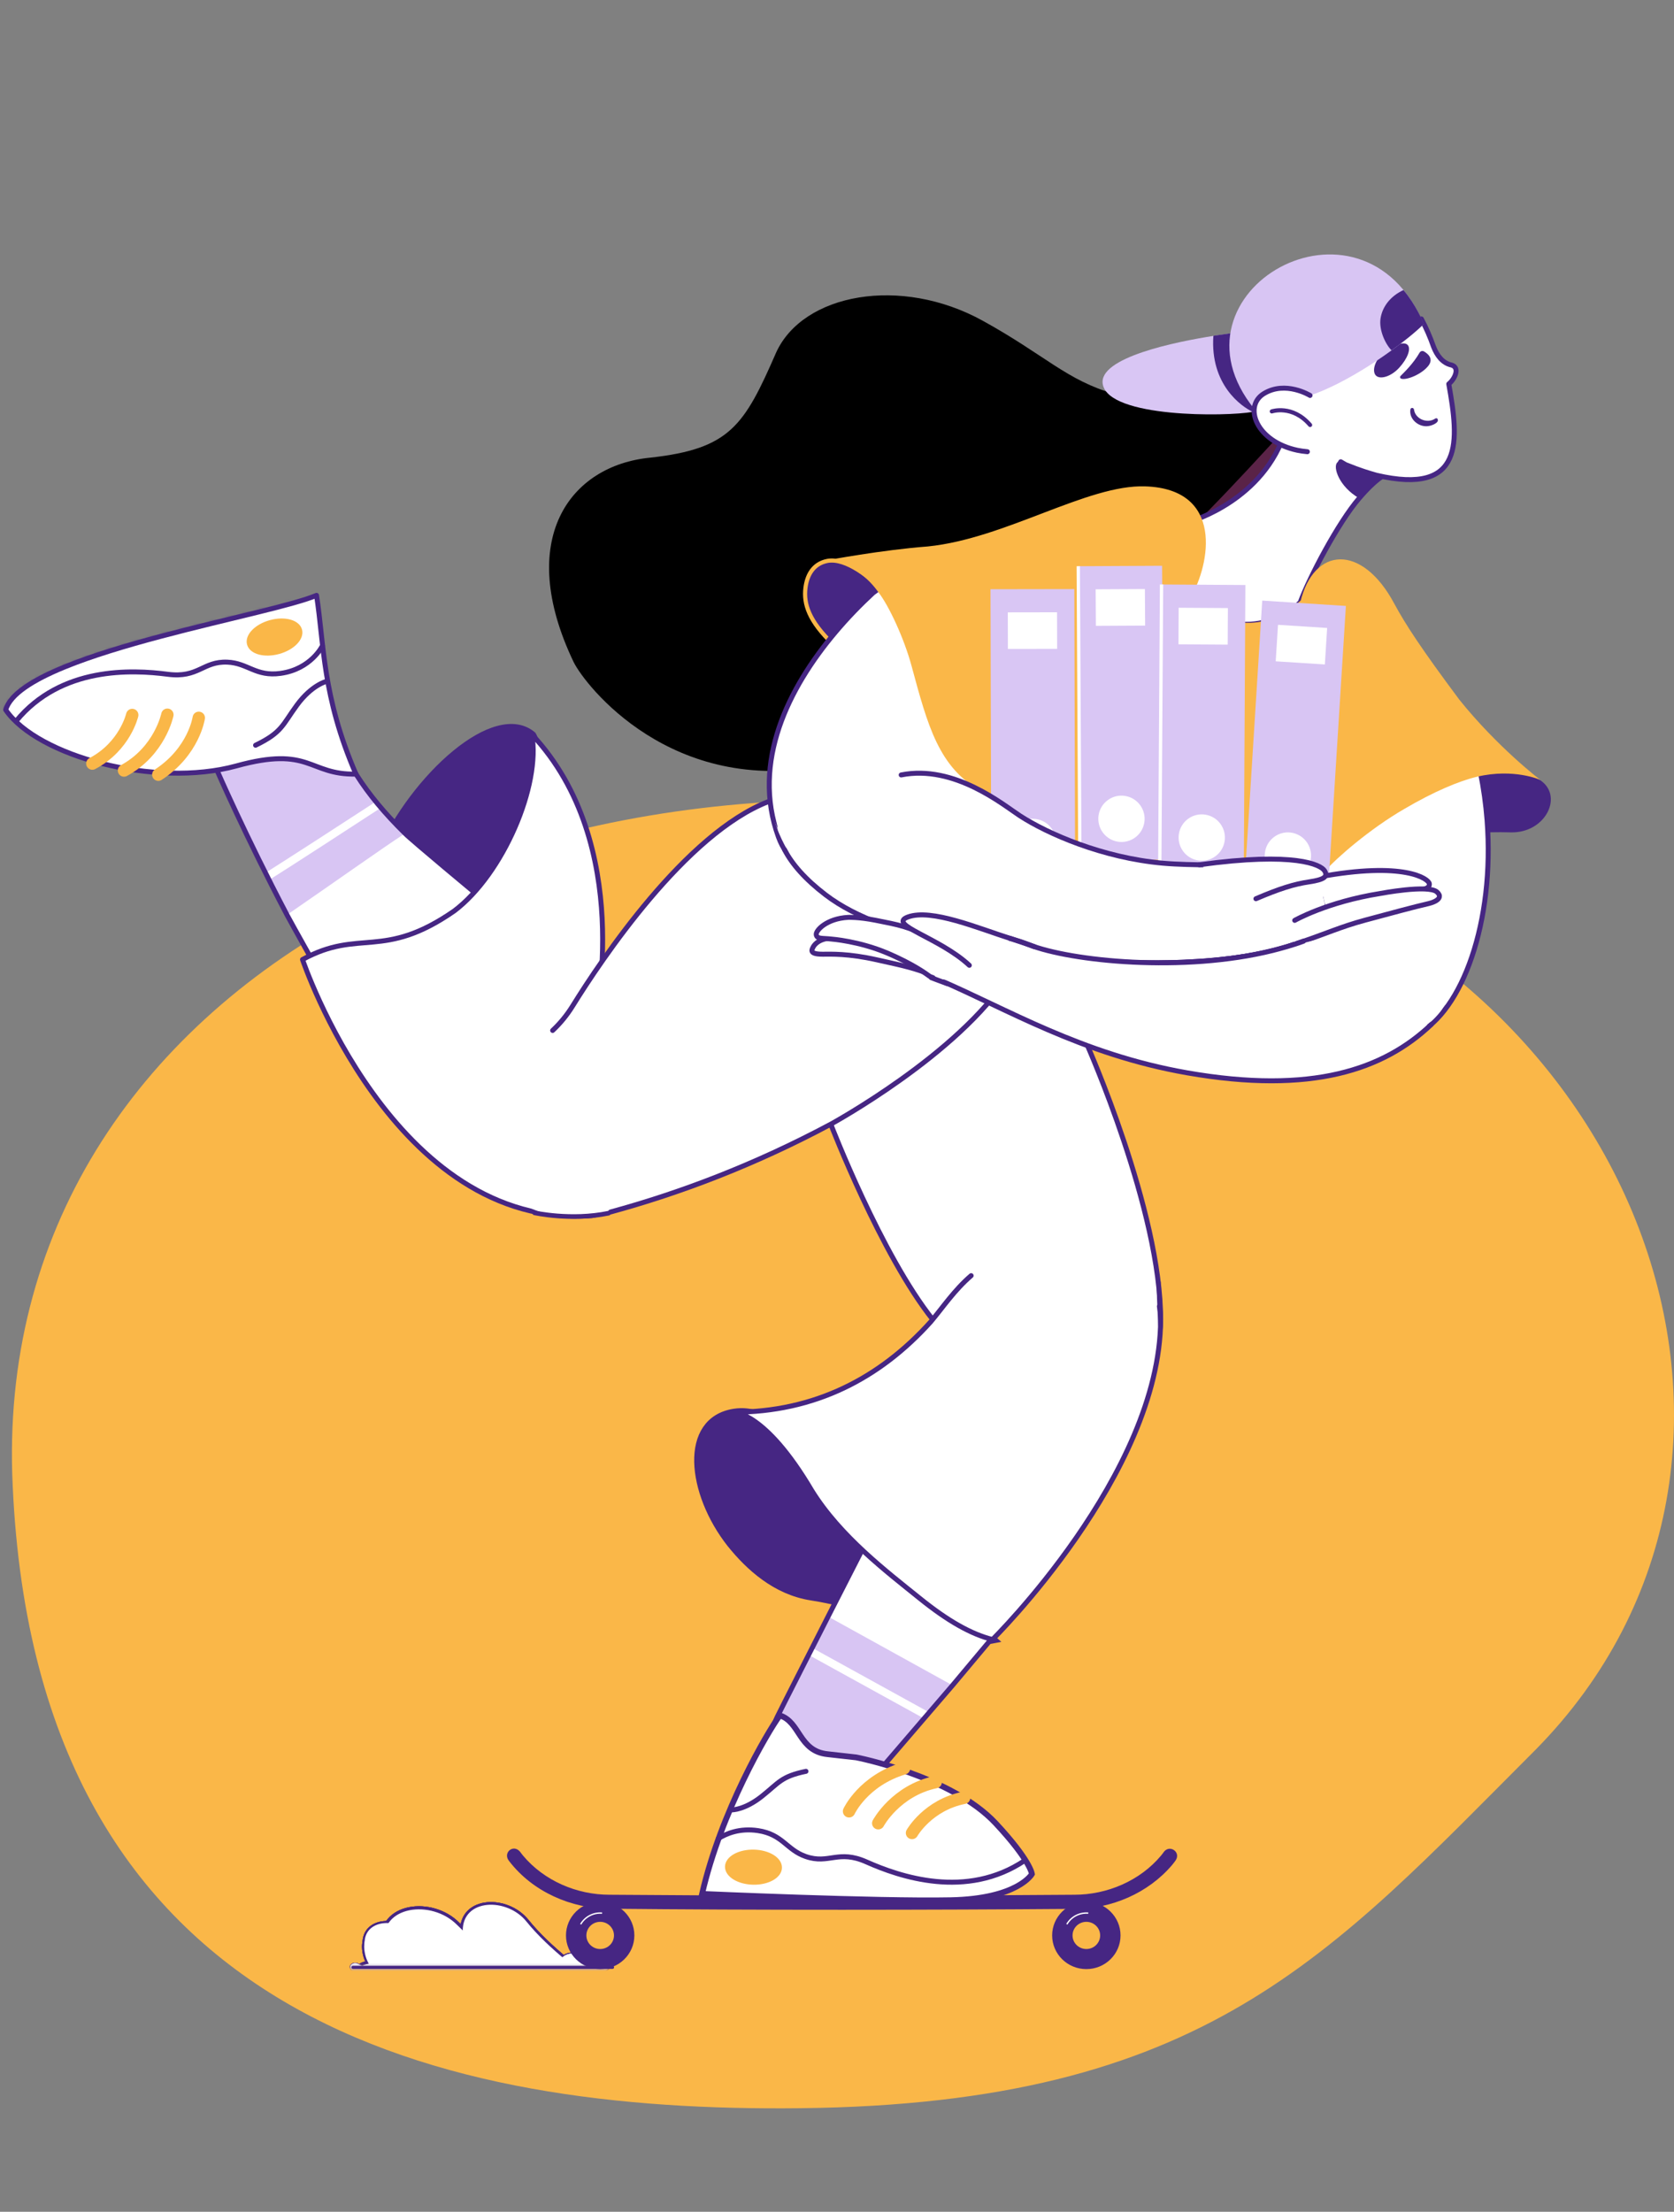 <svg width="421" height="556" viewBox="0 0 421 556" fill="none" xmlns="http://www.w3.org/2000/svg">
<rect x="0" y="0" width="421" height="556" fill="#808080" stroke="none"/>
<path d="M295.907 211.342C413.339 239.868 458.403 366.597 386.253 439.783C334.278 491.788 303.083 528.855 201.224 529.968C112.325 530.969 9.311 509.172 3.195 373.5C-2.977 246.6 138.226 172.515 295.907 211.342Z" fill="#FAB748"/>
<g clip-path="url(#clip0_114_1433)">
<mask id="mask0_114_1433" style="mask-type:alpha" maskUnits="userSpaceOnUse" x="74" y="457" width="89" height="38">
<path d="M74.182 457.775V494.671H162.219V457.775H74.182Z" fill="white"/>
</mask>
<g mask="url(#mask0_114_1433)">
<path d="M104.035 486.668C100.185 482.05 91.611 482.437 91.823 488.666C92.034 494.894 97.983 497.762 106.452 498.53C113.381 499.159 115.9 497.059 115.9 497.059C115.9 497.059 108.585 492.126 104.035 486.668Z" fill="#462683"/>
<path d="M104.035 486.668C100.185 482.05 91.611 482.437 91.823 488.666C92.034 494.894 97.983 497.762 106.452 498.53C113.381 499.159 115.9 497.059 115.9 497.059C115.9 497.059 108.585 492.126 104.035 486.668Z" stroke="#462683" stroke-width="1.299" stroke-linecap="round"/>
<path d="M104.035 486.668C100.185 482.05 91.611 482.437 91.823 488.666C92.034 494.894 97.983 497.762 106.452 498.53C113.381 499.159 115.9 497.059 115.9 497.059C115.9 497.059 108.585 492.126 104.035 486.668Z" stroke="#462683" stroke-width="1.299"/>
<path d="M104.035 486.668C100.185 482.05 91.611 482.437 91.823 488.666C92.034 494.894 97.983 497.762 106.452 498.53C113.381 499.159 115.9 497.059 115.9 497.059C115.9 497.059 108.585 492.126 104.035 486.668Z" stroke="#462683" stroke-width="1.299"/>
<path d="M114.831 484.041C108.486 477.604 95.692 479.254 96.787 488.558C97.883 497.862 107.154 501.416 119.936 501.509C130.393 501.585 133.904 498.125 133.904 498.125C133.904 498.125 122.33 491.649 114.831 484.041Z" fill="#462683"/>
<path d="M114.831 484.041C108.486 477.604 95.692 479.254 96.787 488.558C97.883 497.862 107.154 501.416 119.936 501.509C130.393 501.585 133.904 498.125 133.904 498.125C133.904 498.125 122.33 491.649 114.831 484.041Z" stroke="#462683" stroke-width="1.953" stroke-linecap="round"/>
<path d="M114.831 484.041C108.486 477.604 95.692 479.254 96.787 488.558C97.883 497.862 107.154 501.416 119.936 501.509C130.393 501.585 133.904 498.125 133.904 498.125C133.904 498.125 122.33 491.649 114.831 484.041Z" stroke="#462683" stroke-width="1.953"/>
<path d="M114.831 484.041C108.486 477.604 95.692 479.254 96.787 488.558C97.883 497.862 107.154 501.416 119.936 501.509C130.393 501.585 133.904 498.125 133.904 498.125C133.904 498.125 122.33 491.649 114.831 484.041Z" stroke="#462683" stroke-width="1.953"/>
<path d="M132.271 483.15C127.44 477.128 116.425 477.417 116.545 485.418C116.666 493.419 124.234 497.245 135.087 498.436C143.966 499.41 147.251 496.775 147.251 496.775C147.251 496.775 137.98 490.266 132.271 483.15Z" fill="#462683"/>
<path d="M132.271 483.15C127.44 477.128 116.425 477.417 116.545 485.418C116.666 493.419 124.234 497.245 135.087 498.436C143.966 499.41 147.251 496.775 147.251 496.775C147.251 496.775 137.98 490.266 132.271 483.15Z" stroke="#462683" stroke-width="1.668" stroke-linecap="round"/>
<path d="M132.271 483.15C127.44 477.128 116.425 477.417 116.545 485.418C116.666 493.419 124.234 497.245 135.087 498.436C143.966 499.41 147.251 496.775 147.251 496.775C147.251 496.775 137.98 490.266 132.271 483.15Z" stroke="#462683" stroke-width="1.668"/>
<path d="M132.271 483.15C127.44 477.128 116.425 477.417 116.545 485.418C116.666 493.419 124.234 497.245 135.087 498.436C143.966 499.41 147.251 496.775 147.251 496.775C147.251 496.775 137.98 490.266 132.271 483.15Z" stroke="#462683" stroke-width="1.668"/>
<path d="M146.23 491.71C143.809 490.218 140.024 491.681 141.055 494.442C142.087 497.203 145.185 497.594 149.097 496.664C152.298 495.904 153.111 494.583 153.111 494.583C153.111 494.583 149.09 493.472 146.23 491.71Z" fill="#462683"/>
<path d="M146.23 491.71C143.809 490.218 140.024 491.681 141.055 494.442C142.087 497.203 145.185 497.594 149.097 496.664C152.298 495.904 153.111 494.583 153.111 494.583C153.111 494.583 149.09 493.472 146.23 491.71Z" stroke="#462683" stroke-width="0.614" stroke-linecap="round"/>
<path d="M146.23 491.71C143.809 490.218 140.024 491.681 141.055 494.442C142.087 497.203 145.185 497.594 149.097 496.664C152.298 495.904 153.111 494.583 153.111 494.583C153.111 494.583 149.09 493.472 146.23 491.71Z" stroke="#462683" stroke-width="0.614"/>
<path d="M146.23 491.71C143.809 490.218 140.024 491.681 141.055 494.442C142.087 497.203 145.185 497.594 149.097 496.664C152.298 495.904 153.111 494.583 153.111 494.583C153.111 494.583 149.09 493.472 146.23 491.71Z" stroke="#462683" stroke-width="0.614"/>
<path d="M153.677 493.503C153.676 493.503 153.676 493.504 153.676 493.504C153.676 493.505 153.677 493.505 153.678 493.504C153.678 493.504 153.678 493.503 153.678 493.503C153.678 493.503 153.677 493.504 153.677 493.503Z" fill="#462683"/>
<path d="M153.677 493.503C153.676 493.503 153.676 493.504 153.676 493.504C153.676 493.505 153.677 493.505 153.678 493.504C153.678 493.504 153.678 493.503 153.678 493.503C153.678 493.503 153.677 493.504 153.677 493.503Z" stroke="#462683" stroke-width="0" stroke-linecap="round"/>
<path d="M153.677 493.503C153.676 493.503 153.676 493.504 153.676 493.504C153.676 493.505 153.677 493.505 153.678 493.504C153.678 493.504 153.678 493.503 153.678 493.503C153.678 493.503 153.677 493.504 153.677 493.503Z" stroke="#462683" stroke-width="0"/>
<path d="M153.677 493.503C153.676 493.503 153.676 493.504 153.676 493.504C153.676 493.505 153.677 493.505 153.678 493.504C153.678 493.504 153.678 493.503 153.678 493.503C153.678 493.503 153.677 493.504 153.677 493.503Z" stroke="#462683" stroke-width="0"/>
<path d="M90.075 493.708C89.139 493.188 87.739 493.802 88.174 494.823C88.608 495.844 89.78 495.939 91.236 495.524C92.428 495.184 92.712 494.674 92.712 494.674C92.712 494.674 91.18 494.323 90.075 493.708Z" fill="#462683"/>
<path d="M90.075 493.708C89.139 493.188 87.739 493.802 88.174 494.823C88.608 495.844 89.78 495.939 91.236 495.524C92.428 495.184 92.712 494.674 92.712 494.674C92.712 494.674 91.18 494.323 90.075 493.708Z" stroke="#462683" stroke-width="0.231" stroke-linecap="round"/>
<path d="M90.075 493.708C89.139 493.188 87.739 493.802 88.174 494.823C88.608 495.844 89.78 495.939 91.236 495.524C92.428 495.184 92.712 494.674 92.712 494.674C92.712 494.674 91.18 494.323 90.075 493.708Z" stroke="#462683" stroke-width="0.231"/>
<path d="M90.075 493.708C89.139 493.188 87.739 493.802 88.174 494.823C88.608 495.844 89.78 495.939 91.236 495.524C92.428 495.184 92.712 494.674 92.712 494.674C92.712 494.674 91.18 494.323 90.075 493.708Z" stroke="#462683" stroke-width="0.231"/>
<path d="M104.468 487.087C100.102 482.494 91.112 483.488 91.761 490.025C92.411 496.561 98.865 499.17 107.824 499.397C115.154 499.582 117.659 497.201 117.659 497.201C117.659 497.201 109.628 492.515 104.468 487.087Z" fill="#462683"/>
<path d="M104.468 487.087C100.102 482.494 91.112 483.488 91.761 490.025C92.411 496.561 98.865 499.17 107.824 499.397C115.154 499.582 117.659 497.201 117.659 497.201C117.659 497.201 109.628 492.515 104.468 487.087Z" stroke="#462683" stroke-width="1.369" stroke-linecap="round"/>
<path d="M104.468 487.087C100.102 482.494 91.112 483.488 91.761 490.025C92.411 496.561 98.865 499.17 107.824 499.397C115.154 499.582 117.659 497.201 117.659 497.201C117.659 497.201 109.628 492.515 104.468 487.087Z" stroke="#462683" stroke-width="1.369"/>
<path d="M104.468 487.087C100.102 482.494 91.112 483.488 91.761 490.025C92.411 496.561 98.865 499.17 107.824 499.397C115.154 499.582 117.659 497.201 117.659 497.201C117.659 497.201 109.628 492.515 104.468 487.087Z" stroke="#462683" stroke-width="1.369"/>
<path d="M118.199 492.336C133.269 492.336 145.504 493.382 145.504 494.671C145.504 495.96 133.269 497.006 118.199 497.006C103.13 497.006 90.894 495.96 90.894 494.671C90.894 493.382 103.13 492.336 118.199 492.336Z" fill="#462683"/>
<path d="M118.199 492.336C133.269 492.336 145.504 493.382 145.504 494.671C145.504 495.96 133.269 497.006 118.199 497.006C103.13 497.006 90.894 495.96 90.894 494.671C90.894 493.382 103.13 492.336 118.199 492.336Z" stroke="#462683" stroke-width="1.962"/>
<path d="M118.199 492.336C133.269 492.336 145.504 493.382 145.504 494.671C145.504 495.96 133.269 497.006 118.199 497.006C103.13 497.006 90.894 495.96 90.894 494.671C90.894 493.382 103.13 492.336 118.199 492.336Z" stroke="#462683" stroke-width="1.962"/>
</g>
<mask id="mask1_114_1433" style="mask-type:alpha" maskUnits="userSpaceOnUse" x="74" y="457" width="89" height="38">
<path d="M74.182 457.775V494.671H162.219V457.775H74.182Z" fill="white"/>
</mask>
<g mask="url(#mask1_114_1433)">
<path d="M104.035 486.668C100.185 482.05 91.611 482.437 91.823 488.666C92.034 494.894 97.983 497.762 106.452 498.53C113.381 499.159 115.9 497.059 115.9 497.059C115.9 497.059 108.585 492.126 104.035 486.668Z" fill="white"/>
<path d="M104.035 486.668C100.185 482.05 91.611 482.437 91.823 488.666C92.034 494.894 97.983 497.762 106.452 498.53C113.381 499.159 115.9 497.059 115.9 497.059C115.9 497.059 108.585 492.126 104.035 486.668Z" stroke="white" stroke-width="0.26"/>
<path d="M114.831 484.041C108.486 477.604 95.692 479.254 96.787 488.558C97.883 497.862 107.154 501.416 119.936 501.509C130.393 501.585 133.904 498.125 133.904 498.125C133.904 498.125 122.33 491.649 114.831 484.041Z" fill="white"/>
<path d="M114.831 484.041C108.486 477.604 95.692 479.254 96.787 488.558C97.883 497.862 107.154 501.416 119.936 501.509C130.393 501.585 133.904 498.125 133.904 498.125C133.904 498.125 122.33 491.649 114.831 484.041Z" stroke="white" stroke-width="0.391"/>
<path d="M132.271 483.15C127.44 477.128 116.425 477.417 116.545 485.418C116.666 493.419 124.234 497.245 135.087 498.436C143.966 499.41 147.251 496.775 147.251 496.775C147.251 496.775 137.98 490.266 132.271 483.15Z" fill="white"/>
<path d="M132.271 483.15C127.44 477.128 116.425 477.417 116.545 485.418C116.666 493.419 124.234 497.245 135.087 498.436C143.966 499.41 147.251 496.775 147.251 496.775C147.251 496.775 137.98 490.266 132.271 483.15Z" stroke="white" stroke-width="0.334"/>
<path d="M146.23 491.71C143.809 490.218 140.024 491.681 141.055 494.442C142.087 497.203 145.185 497.594 149.097 496.664C152.298 495.904 153.111 494.583 153.111 494.583C153.111 494.583 149.09 493.472 146.23 491.71Z" fill="white"/>
<path d="M146.23 491.71C143.809 490.218 140.024 491.681 141.055 494.442C142.087 497.203 145.185 497.594 149.097 496.664C152.298 495.904 153.111 494.583 153.111 494.583C153.111 494.583 149.09 493.472 146.23 491.71Z" stroke="white" stroke-width="0.123"/>
<path d="M153.677 493.503C153.676 493.503 153.676 493.504 153.676 493.504C153.676 493.505 153.677 493.505 153.678 493.504C153.678 493.504 153.678 493.503 153.678 493.503C153.678 493.503 153.677 493.504 153.677 493.503Z" fill="white"/>
<path d="M153.677 493.503C153.676 493.503 153.676 493.504 153.676 493.504C153.676 493.505 153.677 493.505 153.678 493.504C153.678 493.504 153.678 493.503 153.678 493.503C153.678 493.503 153.677 493.504 153.677 493.503Z" stroke="white" stroke-width="2.35493e-05"/>
<path d="M90.075 493.708C89.139 493.188 87.739 493.802 88.174 494.823C88.608 495.844 89.78 495.939 91.236 495.524C92.428 495.184 92.712 494.674 92.712 494.674C92.712 494.674 91.18 494.323 90.075 493.708Z" fill="white"/>
<path d="M90.075 493.708C89.139 493.188 87.739 493.802 88.174 494.823C88.608 495.844 89.78 495.939 91.236 495.524C92.428 495.184 92.712 494.674 92.712 494.674C92.712 494.674 91.18 494.323 90.075 493.708Z" stroke="white" stroke-width="0.046"/>
<path d="M104.468 487.087C100.102 482.494 91.112 483.488 91.761 490.025C92.411 496.561 98.865 499.17 107.824 499.397C115.154 499.582 117.659 497.201 117.659 497.201C117.659 497.201 109.628 492.515 104.468 487.087Z" fill="white"/>
<path d="M104.468 487.087C100.102 482.494 91.112 483.488 91.761 490.025C92.411 496.561 98.865 499.17 107.824 499.397C115.154 499.582 117.659 497.201 117.659 497.201C117.659 497.201 109.628 492.515 104.468 487.087Z" stroke="white" stroke-width="0.274"/>
<path d="M118.199 492.336C133.269 492.336 145.504 493.382 145.504 494.671C145.504 495.96 133.269 497.006 118.199 497.006C103.13 497.006 90.894 495.96 90.894 494.671C90.894 493.382 103.13 492.336 118.199 492.336Z" fill="white"/>
<path d="M118.199 492.336C133.269 492.336 145.504 493.382 145.504 494.671C145.504 495.96 133.269 497.006 118.199 497.006C103.13 497.006 90.894 495.96 90.894 494.671C90.894 493.382 103.13 492.336 118.199 492.336Z" stroke="white" stroke-width="0.392"/>
</g>
<path d="M88.777 494.554H154.046" stroke="#462683" stroke-width="0.785" stroke-linecap="round"/>
<path d="M130.833 465.544C131.042 465.854 131.301 466.165 131.532 466.457C136.838 472.792 145.057 476.308 153.279 476.304C163.709 476.352 200.702 476.621 211.758 476.681C222.992 476.62 259.557 476.354 270.236 476.304C278.435 476.301 286.684 472.804 291.984 466.477C292.214 466.185 292.473 465.873 292.682 465.564L292.722 465.504C294.208 463.635 296.983 465.556 295.715 467.589C295.615 467.728 295.555 467.827 295.475 467.926L295.256 468.224C295.096 468.423 294.956 468.601 294.797 468.8C288.766 475.911 279.536 479.856 270.256 479.858C235.25 480.136 188.305 480.19 153.299 479.818C143.701 479.823 133.98 475.565 128.08 467.887C126.295 465.818 129.1 463.384 130.833 465.544Z" fill="#462683"/>
<path d="M268.102 479.838H268.301H269.638H270.316H270.396C271.274 479.54 272.231 479.362 273.209 479.362C273.768 479.362 274.326 479.421 274.865 479.521C275.464 479.441 276.062 479.342 276.661 479.243C276.78 479.223 276.92 479.203 277.04 479.163C275.863 478.647 274.586 478.369 273.209 478.369C271.333 478.349 269.578 478.885 268.102 479.838Z" fill="#462683"/>
<path d="M146.934 479.203C146.934 479.223 146.934 479.223 146.934 479.203C147.652 479.342 148.35 479.441 149.048 479.54C149.647 479.401 150.265 479.342 150.904 479.342C151.902 479.342 152.859 479.521 153.737 479.818H153.957H155.293H156.012C154.535 478.885 152.779 478.329 150.884 478.329C149.487 478.349 148.151 478.667 146.934 479.203Z" fill="#462683"/>
<path d="M273.209 478.063C277.958 478.063 281.807 481.855 281.807 486.531C281.807 491.208 277.958 494.999 273.209 494.999C268.459 494.999 264.609 491.208 264.609 486.531C264.609 481.855 268.459 478.063 273.209 478.063Z" fill="#462683"/>
<path d="M273.21 483.113C275.127 483.113 276.682 484.643 276.682 486.531C276.682 488.419 275.127 489.95 273.21 489.95C271.293 489.95 269.738 488.419 269.738 486.531C269.738 484.643 271.293 483.113 273.21 483.113Z" fill="#FAB748"/>
<path d="M268.301 483.728C269.438 481.778 271.57 480.752 273.689 480.921" stroke="white" stroke-width="0.339"/>
<path d="M150.939 478.063C155.688 478.063 159.538 481.855 159.538 486.531C159.538 491.208 155.688 494.999 150.939 494.999C146.19 494.999 142.34 491.208 142.34 486.531C142.34 481.855 146.19 478.063 150.939 478.063Z" fill="#462683"/>
<path d="M150.941 483.113C152.858 483.113 154.412 484.643 154.412 486.531C154.412 488.419 152.858 489.95 150.941 489.95C149.023 489.95 147.469 488.419 147.469 486.531C147.469 484.643 149.023 483.113 150.941 483.113Z" fill="#FAB748"/>
<path d="M146.035 483.728C147.173 481.778 149.305 480.752 151.423 480.921" stroke="white" stroke-width="0.339"/>
<path d="M331.139 102.771C320.638 95.153 281.243 126.105 293.726 139.511C306.21 152.918 341.64 110.389 331.139 102.771Z" fill="#5A2347"/>
<path d="M312.363 91.84C306.708 93.969 290.641 101.909 280.365 99.047C268.306 95.666 262.902 89.317 247.169 80.637C226.513 69.24 201.958 73.783 195.194 88.62C187.16 107.029 183.589 112.821 163.589 115.041C143.248 116.983 129.524 135.663 144.272 166.446C147.213 172.376 168.951 200.241 207.531 192.436C256.105 182.608 304.977 127.509 321.197 110.024C321.197 110.024 331.546 97.865 326.619 93.378C323.527 90.562 315.931 90.497 312.363 91.84Z" fill="black"/>
<path d="M299.597 130.992C299.597 130.992 318.015 125.743 323.369 108.028C325.554 100.797 333.473 96.853 340.43 99.798C341.886 100.414 343.294 101.333 344.576 102.65C349.861 108.077 349.795 113.895 349.235 117.007C349.018 118.215 348.333 119.292 347.316 119.978C345.859 120.961 343.922 122.801 341.821 125.251C336.469 131.473 329.26 145.253 327.011 151.397C326.969 151.475 314.545 164.304 298.382 150.648C298.382 150.648 289.365 140.104 299.597 130.992Z" fill="white"/>
<path d="M299.597 130.992C299.597 130.992 318.015 125.743 323.369 108.028C325.554 100.797 333.473 96.853 340.43 99.798C341.886 100.414 343.294 101.333 344.576 102.65C349.861 108.077 349.795 113.895 349.235 117.007C349.018 118.215 348.333 119.292 347.316 119.978C345.859 120.961 343.922 122.801 341.821 125.251C336.469 131.473 329.26 145.253 327.011 151.397C326.969 151.475 314.544 164.304 298.382 150.648C298.382 150.648 289.365 140.104 299.597 130.992Z" stroke="#462683" stroke-width="1.246" stroke-linecap="round" stroke-linejoin="round"/>
<path d="M348.623 119.284C347.154 119.782 344.636 121.97 341.821 125.251C336.774 122.359 335.158 117.418 336.308 116.265C337.379 115.191 341.468 110.166 342.799 110.74C345.501 111.888 349.917 114.975 348.623 119.284Z" fill="#462683"/>
<path d="M218.555 197.34L291.893 137.053C291.893 137.053 296.651 153.549 309.765 156.147C322.88 158.744 328.263 148.578 333.37 145.805C338.476 143.032 338.473 240.634 338.473 240.634C338.473 240.634 300.474 250.606 259.922 234.117C219.37 217.629 218.555 197.34 218.555 197.34Z" fill="#FAB748"/>
<path d="M201.768 365.352C199.703 362.713 193.568 353.787 184.661 355.166C171.777 357.16 173.742 375.219 183.79 387.988C188.472 393.826 195.173 399.912 204.069 401.288C209.815 402.136 221.939 405.146 230.261 408.052C234.164 409.442 246.047 412.837 249.576 412.129C249.576 412.129 213.54 380.323 201.768 365.352Z" stroke="#462683" stroke-width="2.077"/>
<path d="M201.767 365.352C199.702 362.711 193.568 353.787 184.662 355.166C171.777 357.16 173.741 375.219 183.789 387.986C188.473 393.825 195.176 399.91 204.068 401.289C209.817 402.134 221.941 405.146 230.259 408.053C234.163 409.442 246.049 412.837 249.578 412.13C249.578 412.13 213.541 380.322 201.767 365.352Z" fill="#462683"/>
<path d="M238.251 425.15C242.428 420.282 246.462 415.613 249.583 412.13C249.546 412.145 219.602 384.315 219.582 384.313C216.073 391.083 211.454 400.106 207.234 408.379" fill="white"/>
<path d="M222.242 443.818C226.785 438.507 234.143 429.988 239.556 423.666L208.259 406.372C204.927 412.952 196.914 428.655 195.498 431.548C195.498 431.548 188.779 444.627 200.793 449.792C213.407 455.215 222.242 443.818 222.242 443.818Z" fill="#D8C5F3"/>
<path d="M233.721 430.475C233.284 430.992 232.848 431.508 232.411 432.004H232.391L203.383 416.021C203.68 415.445 203.978 414.85 204.276 414.254C204.296 414.254 204.296 414.254 204.296 414.274H204.316L233.503 430.356C233.582 430.376 233.642 430.416 233.721 430.475C233.701 430.475 233.701 430.475 233.721 430.475Z" fill="white"/>
<path d="M222.242 443.818C226.785 438.507 234.143 429.988 239.556 423.666L263.634 394.934L222.874 377.744L208.259 406.372C204.927 412.952 196.914 428.655 195.498 431.548C195.498 431.548 188.779 444.627 200.793 449.792C213.407 455.215 222.242 443.818 222.242 443.818Z" stroke="#462683" stroke-width="1.246"/>
<path d="M291.888 331.857C292.027 304.457 273.284 262.365 273.284 262.365C273.284 262.365 254.388 212.669 220.75 222.313C181.994 233.424 208.934 282.597 208.934 282.597C208.934 282.597 221.601 315.497 234.685 331.837C234.685 331.837 250.559 355.789 266.842 353.993C292.721 351.14 291.888 331.857 291.888 331.857Z" fill="white"/>
<path d="M291.888 331.857C292.027 304.457 273.284 262.365 273.284 262.365C273.284 262.365 254.388 212.669 220.75 222.313C181.994 233.424 208.934 282.597 208.934 282.597C208.934 282.597 221.601 315.497 234.685 331.837C234.685 331.837 250.559 355.789 266.842 353.993C292.721 351.14 291.888 331.857 291.888 331.857Z" stroke="#462683" stroke-width="1.246" stroke-linecap="round" stroke-linejoin="round"/>
<path d="M291.893 331.857C291.695 370.673 249.602 412.149 249.602 412.149C244.278 410.797 238.455 407.571 231.184 401.691C223.195 395.236 211.35 386.289 204.154 374.702C192.3 354.589 184.371 354.998 184.371 354.998C204.91 355.014 221.327 346.442 234.058 332.291C240.472 324.703 246.034 313.994 264.999 313.094C293.074 311.762 291.893 331.857 291.893 331.857Z" fill="white"/>
<path d="M291.578 328.407C291.976 330.451 291.893 331.857 291.893 331.857C291.695 370.673 249.602 412.149 249.602 412.149C244.278 410.797 238.455 407.571 231.184 401.691C223.195 395.236 211.35 386.288 204.154 374.701C192.3 354.589 184.371 354.998 184.371 354.998C204.91 355.014 221.327 346.442 234.058 332.291C237.126 328.662 239.999 324.319 244.236 320.676" stroke="#462683" stroke-width="1.246" stroke-linecap="round" stroke-linejoin="round"/>
<path d="M291.387 322.17C291.474 328.077 291.821 333.29 291.821 333.29" stroke="#462683" stroke-width="1.012"/>
<path d="M176.566 476.091C181.35 455.314 192.941 435.582 196.109 431.226C201.323 432.872 200.836 440.224 208.15 440.975L215.32 441.778C215.32 441.778 239.27 446.409 250.394 458.326C259.189 467.749 259.524 471.096 259.524 471.096C259.524 471.096 256.007 477.343 239.057 477.677C220.442 478.043 176.566 476.091 176.566 476.091Z" fill="white"/>
<path d="M176.566 476.091C181.35 455.314 192.941 435.582 196.109 431.226C201.323 432.872 200.836 440.224 208.15 440.975L215.32 441.778C215.32 441.778 239.27 446.409 250.394 458.326C259.189 467.749 259.524 471.096 259.524 471.096C259.524 471.096 256.007 477.343 239.057 477.677C220.442 478.043 176.566 476.091 176.566 476.091Z" stroke="#462683" stroke-width="1.454"/>
<path d="M184.09 454.964C184.09 454.964 187.258 455.014 191.604 451.555C195.949 448.097 196.438 446.579 202.698 445.278" stroke="#462683" stroke-width="1.246" stroke-linecap="round" stroke-linejoin="round"/>
<path d="M180.625 462.204C182.623 460.932 186.034 459.489 190.637 460.186C196.876 461.132 197.774 465.013 202.655 466.699C208.5 468.718 210.762 464.872 217.911 468.057C226.201 471.749 243.063 477.592 257.778 467.658" stroke="#462683" stroke-width="1.246" stroke-linecap="round" stroke-linejoin="round"/>
<path d="M196.137 469.509C196.182 467.361 193.243 465.558 189.575 465.482C185.906 465.407 182.896 467.088 182.852 469.236C182.808 471.385 185.746 473.188 189.415 473.264C193.083 473.339 196.093 471.658 196.137 469.509Z" stroke="#FAB748" stroke-width="1.038" stroke-linecap="round" stroke-linejoin="round"/>
<path d="M196.137 469.509C196.182 467.361 193.243 465.558 189.575 465.482C185.906 465.407 182.896 467.088 182.852 469.236C182.808 471.385 185.746 473.188 189.415 473.264C193.083 473.339 196.093 471.658 196.137 469.509Z" fill="#FAB748"/>
<path d="M227.357 444.531C217.092 447.592 213.531 455.327 213.531 455.327" stroke="#FAB748" stroke-width="3.115" stroke-linecap="round" stroke-linejoin="round"/>
<path d="M235.324 447.99C225.256 450.115 220.871 458.326 220.871 458.326" stroke="#FAB748" stroke-width="3.115" stroke-linecap="round" stroke-linejoin="round"/>
<path d="M242.46 451.934C233.334 453.745 229.367 460.779 229.367 460.779" stroke="#FAB748" stroke-width="3.115" stroke-linecap="round" stroke-linejoin="round"/>
<path d="M125.934 246.832C125.934 246.832 116.582 259.589 99.533 255.313C82.853 251.122 83.362 241.706 95.268 214.687C103.937 195.136 124.536 176.37 134.168 184.604C134.175 184.605 139.331 192.496 130.758 216.729C129.098 221.139 132.031 234.807 125.934 246.832Z" stroke="#462683" stroke-width="1.246"/>
<path d="M125.933 246.833C125.933 246.833 116.582 259.589 99.534 255.313C82.853 251.122 83.362 241.706 95.268 214.687C103.937 195.135 124.535 176.37 134.168 184.605C134.176 184.606 139.332 192.497 130.758 216.729C129.097 221.139 132.031 234.808 125.933 246.833Z" fill="#462683"/>
<path d="M137.199 240.95C132.453 235.878 126.309 229.973 118.701 223.904C113.889 220.092 109.665 216.605 105.959 213.27C104.532 211.991 103.163 210.721 101.888 209.488L86.041 217.022L72.187 229.976C75.025 235.376 78.118 241.042 81.385 246.76C86.96 256.533 93.082 266.402 99.395 275.197C101.615 278.292 103.859 281.253 106.11 284.028" fill="white"/>
<path d="M137.199 240.95C132.453 235.878 126.309 229.973 118.701 223.904C113.889 220.092 109.665 216.605 105.959 213.27C104.532 211.991 103.163 210.721 101.888 209.488L86.041 217.022L72.187 229.976C75.025 235.376 78.118 241.042 81.385 246.76C86.96 256.533 93.082 266.402 99.395 275.197C101.615 278.292 103.859 281.253 106.11 284.028" fill="white"/>
<path d="M83.237 178.841C86.187 191.035 91.651 199.498 101.862 209.504C96.424 213.021 84.09 221.794 72.184 229.977C61.633 209.89 54.562 193.624 54.504 193.492C54.504 193.492 45.692 178.527 62.235 172.528C79.588 166.235 83.237 178.841 83.237 178.841Z" fill="#D8C5F3"/>
<path d="M66.772 219.405L67.665 221.196C67.797 221.138 71.204 219.078 95.781 203.069C95.781 203.069 94.532 201.579 94.5 201.532C70.064 217.425 66.887 219.324 66.772 219.405Z" fill="white"/>
<path d="M82.248 178.833C86.07 190.518 91.652 199.498 101.864 209.504C103.303 211.033 120.784 225.552 120.784 225.552L92.428 266.044C92.428 266.044 75.638 236.408 72.217 230.068C61.666 209.982 54.563 193.623 54.505 193.492C54.505 193.492 45.694 178.526 62.237 172.527C79.59 166.235 82.248 178.833 82.248 178.833Z" stroke="#462683" stroke-width="1.246"/>
<path d="M148.847 305.586C98.981 309.338 76.081 241.207 76.081 241.207C90.451 233.333 96.306 241.43 114.23 228.998C126.486 219.765 136.08 197.35 133.748 184.602C159.69 212.266 149.657 256.318 149.657 256.318C149.657 256.318 171.135 268.434 169.335 285.489C167.535 302.543 148.847 305.586 148.847 305.586Z" fill="white"/>
<path d="M148.847 305.586C98.981 309.338 76.081 241.207 76.081 241.207C90.451 233.333 96.306 241.43 114.23 228.998C126.486 219.765 136.08 197.35 133.748 184.602C159.69 212.266 149.657 256.318 149.657 256.318C149.657 256.318 171.135 268.434 169.335 285.489C167.535 302.543 148.847 305.586 148.847 305.586Z" stroke="#462683" stroke-width="1.246" stroke-linecap="round" stroke-linejoin="round"/>
<path d="M1.427 178.442C2.584 174.502 8.293 170.92 16.18 167.687C30.011 162.018 50.537 157.424 64.949 153.868C71.498 152.252 76.784 150.85 79.606 149.658C81.533 161.957 81.006 174.956 89.519 194.593C77.539 194.832 78.123 187.378 59.406 192.549C39.015 198.131 9.508 190.114 1.489 178.527C1.465 178.503 1.44 178.458 1.427 178.442Z" fill="white"/>
<path d="M82.069 171.302C82.069 171.302 78.406 172.177 74.696 177.229C70.987 182.28 70.991 184.081 64.275 187.34" stroke="#462683" stroke-width="1.246" stroke-linecap="round" stroke-linejoin="round"/>
<path d="M81.084 162.339C81.084 162.339 78.272 168.198 70.565 169.273C64.315 170.144 62.349 166.68 57.19 166.454C51.012 166.184 49.94 170.515 42.179 169.499C33.181 168.322 15.353 167.525 4.078 181.241" stroke="#462683" stroke-width="1.246" stroke-linecap="round" stroke-linejoin="round"/>
<path d="M62.637 161.905C63.207 163.977 66.537 164.868 70.075 163.895C73.613 162.922 76.019 160.454 75.449 158.381C74.879 156.309 71.549 155.418 68.011 156.391C64.473 157.364 62.067 159.832 62.637 161.905Z" fill="#FAB748"/>
<path d="M62.637 161.905C63.207 163.977 66.537 164.868 70.075 163.895C73.613 162.922 76.019 160.454 75.449 158.381C74.879 156.309 71.549 155.418 68.011 156.391C64.473 157.364 62.067 159.832 62.637 161.905Z" stroke="#FAB748" stroke-width="1.038" stroke-linecap="round" stroke-linejoin="round"/>
<mask id="mask2_114_1433" style="mask-type:alpha" maskUnits="userSpaceOnUse" x="1" y="149" width="89" height="48">
<path d="M1.431 178.442C2.588 174.502 8.297 170.919 16.184 167.687C30.015 162.017 50.541 157.424 64.953 153.868C71.502 152.251 76.788 150.849 79.609 149.658C81.537 161.957 81.01 174.956 89.523 194.593C77.543 194.832 78.126 187.377 59.41 192.548C39.019 198.131 9.512 190.114 1.493 178.527C1.468 178.503 1.444 178.457 1.431 178.442Z" fill="white"/>
<path d="M82.073 171.301C82.073 171.301 78.41 172.177 74.7 177.229C70.991 182.28 70.995 184.081 64.279 187.34" stroke="#5B2448" stroke-width="1.038" stroke-linecap="round" stroke-linejoin="round"/>
<path d="M81.088 162.339C81.088 162.339 78.276 168.198 70.569 169.273C64.319 170.143 62.353 166.679 57.194 166.454C51.016 166.184 49.943 170.515 42.183 169.499C33.185 168.321 15.357 167.525 4.082 181.241" stroke="#5B2448" stroke-width="1.038" stroke-linecap="round" stroke-linejoin="round"/>
<path d="M62.641 161.904C63.211 163.977 66.541 164.868 70.079 163.895C73.617 162.922 76.023 160.453 75.453 158.381C74.883 156.309 71.553 155.417 68.015 156.39C64.477 157.363 62.071 159.832 62.641 161.904Z" stroke="#5B2448" stroke-width="1.038" stroke-linecap="round" stroke-linejoin="round"/>
<path d="M39.84 194.74C48.808 188.881 50.017 180.453 50.017 180.453" stroke="#FFCF2D" stroke-width="3.115" stroke-linecap="round" stroke-linejoin="round"/>
<path d="M31.21 193.696C40.255 188.79 42.119 179.671 42.119 179.671" stroke="#FFCF2D" stroke-width="3.115" stroke-linecap="round" stroke-linejoin="round"/>
<path d="M23.25 191.948C31.482 187.612 33.28 179.739 33.28 179.739" stroke="#FFCF2D" stroke-width="3.115" stroke-linecap="round" stroke-linejoin="round"/>
</mask>
<g mask="url(#mask2_114_1433)">
<path d="M1.336 178.252C3.464 169.894 18.074 165.608 40.662 159.431C71.882 150.894 79.329 148.468 79.21 147.49C74.51 133.616 49.247 141.198 33.227 147.681C15.178 154.984 -5.35 167.001 1.336 178.252Z" fill="#462683"/>
<path d="M1.336 178.252C3.464 169.894 18.074 165.608 40.662 159.431C71.882 150.894 79.329 148.468 79.21 147.49C74.51 133.616 49.247 141.198 33.227 147.681C15.178 154.984 -5.35 167.001 1.336 178.252Z" stroke="#462683" stroke-width="1.038"/>
</g>
<path d="M1.427 178.442C2.584 174.502 8.293 170.92 16.18 167.687C30.011 162.018 50.537 157.424 64.949 153.868C71.498 152.252 76.784 150.85 79.606 149.658C81.533 161.957 81.006 174.956 89.519 194.593C77.539 194.832 78.123 187.378 59.406 192.549C39.015 198.131 9.508 190.114 1.489 178.527C1.465 178.503 1.44 178.458 1.427 178.442Z" stroke="#462683" stroke-width="1.246" stroke-linecap="round" stroke-linejoin="round"/>
<path d="M39.812 194.741C48.78 188.882 49.99 180.453 49.99 180.453" stroke="#FAB748" stroke-width="3.115" stroke-linecap="round" stroke-linejoin="round"/>
<path d="M31.187 193.696C40.232 188.79 42.095 179.671 42.095 179.671" stroke="#FAB748" stroke-width="3.115" stroke-linecap="round" stroke-linejoin="round"/>
<path d="M23.223 191.948C31.455 187.612 33.253 179.739 33.253 179.739" stroke="#FAB748" stroke-width="3.115" stroke-linecap="round" stroke-linejoin="round"/>
<path d="M140.17 305.665C144.208 306.265 148.325 305.972 152.269 304.918C170.011 300.177 189.282 293.092 208.931 282.596C208.931 282.596 241.066 265.09 253.64 245.27C266.215 225.449 253.122 210.389 246.075 204.725C246.075 204.725 228.403 189.239 193.385 201.45C172.384 209.471 151.106 241.428 143.991 252.909C142.406 255.465 140.456 257.773 138.189 259.75C132.72 264.522 122.433 274.918 122.774 285.367C123.258 300.201 132.696 304.555 140.17 305.665Z" fill="white"/>
<path d="M153.543 304.674C170.955 299.933 189.725 292.86 208.941 282.596C208.941 282.596 241.076 265.09 253.65 245.27C266.224 225.449 253.132 210.389 246.084 204.725C246.084 204.725 228.412 189.239 193.394 201.45C172.393 209.471 151.115 241.428 144 252.909C142.602 255.165 140.918 257.227 138.984 259.04" stroke="#462683" stroke-width="1.246" stroke-linecap="round" stroke-linejoin="round"/>
<path d="M134.426 304.882C134.426 304.882 143.598 306.932 153.042 304.976" stroke="#462683" stroke-width="1.168" stroke-linecap="round"/>
<path d="M371.827 192.204C375.48 191.787 382.396 193.233 386.9 195.842C393.529 199.661 388.873 209.528 379.87 209.239C354.206 208.499 333.328 218.698 333.328 218.698C333.328 218.698 344.416 195.442 371.827 192.204Z" fill="#462683"/>
<path d="M208.131 140.995C204.396 141.706 202.946 144.741 202.569 147.776C202.065 151.82 203.42 156.106 209.539 161.976C214.195 166.537 221.302 169.938 225.729 182.655C230.432 196.161 246.649 198.964 246.649 198.964C246.649 198.964 236.177 166.531 233.12 160.786C230.062 155.04 223.807 150.129 222.066 148.309C218.942 145.31 212.856 140.177 208.131 140.995Z" fill="#462683"/>
<path d="M208.131 140.995C204.396 141.706 202.946 144.741 202.569 147.776C202.065 151.82 203.42 156.106 209.539 161.976C214.195 166.537 221.302 169.938 225.729 182.655C230.432 196.161 246.649 198.964 246.649 198.964C246.649 198.964 236.177 166.531 233.12 160.786C230.062 155.04 223.807 150.129 222.066 148.309C218.942 145.31 212.856 140.177 208.131 140.995Z" stroke="#FAB748" stroke-width="1.038" stroke-linecap="round" stroke-linejoin="round"/>
<path d="M356.364 259.921C335.431 270.248 333.561 230.075 333.444 218.816C333.424 217.019 333.45 215.958 333.45 215.958C333.146 213.41 332.768 209.835 332.836 205.926C332.999 196.461 335.775 185.054 348.532 181.62C366.554 176.766 371.176 189.239 371.176 189.239C371.595 190.861 371.967 192.481 372.295 194.098C373.12 198.141 373.672 202.16 373.98 206.108C375.982 231.767 367.647 254.356 356.364 259.921Z" fill="white"/>
<path d="M356.364 259.921C335.431 270.248 333.561 230.075 333.444 218.816C333.424 217.019 333.45 215.958 333.45 215.958C333.146 213.41 332.768 209.835 332.836 205.926C332.999 196.461 335.775 185.054 348.532 181.62C366.554 176.766 371.176 189.239 371.176 189.239C371.595 190.861 371.967 192.481 372.295 194.098C373.12 198.141 373.672 202.16 373.98 206.108C375.982 231.767 367.647 254.356 356.364 259.921Z" stroke="#462683" stroke-width="1.246"/>
<path d="M255.984 185.49C245.935 201.603 204.419 234.216 195.769 210.389C188.932 191.56 198.349 172.876 210.057 158.978C213.15 155.307 216.403 151.971 219.557 149.054C219.559 149.052 219.562 149.05 219.564 149.048C219.915 148.774 234.458 137.554 249.106 144.072C256.514 147.367 270.281 162.564 255.984 185.49Z" fill="white"/>
<path d="M255.984 185.49C245.935 201.603 204.419 234.216 195.769 210.389C188.932 191.56 198.349 172.876 210.057 158.978C213.15 155.307 216.403 151.971 219.557 149.054C219.559 149.052 219.562 149.05 219.564 149.048C219.915 148.774 234.458 137.554 249.106 144.072C256.514 147.367 270.281 162.564 255.984 185.49Z" stroke="#462683" stroke-width="1.246"/>
<path d="M246.883 198.97C236.085 192.987 233.343 182.516 229.228 167.326C227.378 160.497 223.552 152.261 220.951 148.935C215.4 141.117 208.04 140.844 207.723 140.864C208.338 140.804 221.514 138.268 233.349 137.368C252.878 135.394 273.453 121.764 288.025 122.261C307.907 122.938 304.336 141.827 299.432 150.206C299.432 150.206 293.413 162.509 276.777 175.613C260.14 188.716 246.883 198.97 246.883 198.97Z" fill="#FAB748"/>
<path d="M327.012 151.436C330.319 137.341 342.537 136.576 350.627 151.707C353.47 156.977 357.434 163.043 367 175.87C376.615 187.844 387.238 195.956 387.417 196.075C387.318 196.016 380.732 193.085 371.507 195.244C366.889 196.342 360.571 199.012 353.186 203.343C344.344 208.462 336.006 215.805 333.345 218.863C333.345 218.863 321.16 191.109 327.012 151.436Z" fill="#FAB748"/>
<path d="M249.102 148.119L270.185 148.084L270.383 221.977L249.3 222.011L249.102 148.119Z" fill="#D9C6F4"/>
<path d="M256.302 206.946C258.9 205.053 262.542 205.626 264.438 208.227C266.334 210.828 265.764 214.471 263.166 216.365C260.569 218.258 256.926 217.685 255.03 215.084C253.135 212.483 253.704 208.84 256.302 206.946Z" fill="white"/>
<path d="M253.453 153.936L265.839 153.916L265.864 163.11L253.478 163.129L253.453 153.936Z" fill="white"/>
<path d="M271.172 142.337L292.255 142.225L292.728 216.116L271.645 216.228L271.172 142.337Z" fill="#D9C6F4"/>
<path d="M278.591 201.138C281.182 199.235 284.827 199.795 286.732 202.388C288.637 204.982 288.081 208.628 285.491 210.531C282.9 212.434 279.255 211.874 277.35 209.28C275.444 206.686 276 203.041 278.591 201.138Z" fill="white"/>
<path d="M275.547 148.139L287.933 148.074L287.992 157.266L275.606 157.332L275.547 148.139Z" fill="white"/>
<path d="M271.172 142.338L271.584 216.271" stroke="white" stroke-width="0.831" stroke-miterlimit="10"/>
<path d="M292.122 146.923L313.204 147.06L312.799 220.952L291.717 220.814L292.122 146.923Z" fill="#D9C6F4"/>
<path d="M298.84 205.807C301.454 203.935 305.091 204.538 306.966 207.154C308.84 209.77 308.241 213.409 305.628 215.281C303.014 217.153 299.376 216.55 297.502 213.934C295.628 211.318 296.227 207.679 298.84 205.807Z" fill="white"/>
<path d="M296.424 152.776L308.809 152.857L308.759 162.05L296.373 161.969L296.424 152.776Z" fill="white"/>
<path d="M292.122 146.922L291.655 220.856" stroke="white" stroke-width="0.831" stroke-miterlimit="10"/>
<path d="M317.443 150.979L338.484 152.322L333.854 226.07L312.814 224.727L317.443 150.979Z" fill="#D8C5F3"/>
<path d="M320.781 210.151C323.497 208.432 327.094 209.242 328.816 211.961C330.537 214.68 329.731 218.279 327.015 219.998C324.299 221.718 320.702 220.908 318.98 218.189C317.258 215.47 318.065 211.871 320.781 210.151Z" fill="white"/>
<path d="M321.409 157.069L333.77 157.858L333.194 167.033L320.833 166.244L321.409 157.069Z" fill="white"/>
<path d="M323.46 241.118C323.46 241.118 311.446 233.096 324.097 227.446C336.748 221.796 350.872 228.244 346.799 236.804C342.727 245.364 323.46 241.118 323.46 241.118Z" fill="white"/>
<path d="M327.556 236.613C310.226 243.718 281.198 241.812 281.198 241.812C252.577 239.574 223.299 236.939 207.572 224.906C190.333 211.716 192.735 198.948 206.787 191.422C220.65 183.997 248.728 199.148 256.503 205.073C263.131 210.122 277.314 215.637 292.419 216.987C307.524 218.336 330.389 215.145 333.366 225.262C335.749 233.357 327.556 236.613 327.556 236.613Z" fill="white"/>
<path d="M327.558 236.613C310.228 243.718 281.201 241.812 281.201 241.812C252.579 239.574 223.301 236.939 207.574 224.906C202.533 221.048 199.171 217.227 197.289 213.562" fill="white"/>
<path d="M327.558 236.613C310.228 243.718 281.201 241.812 281.201 241.812C252.579 239.574 223.301 236.939 207.574 224.906C202.533 221.048 199.171 217.227 197.289 213.562" stroke="#462683" stroke-width="1.246" stroke-linecap="round" stroke-linejoin="round"/>
<path d="M226.641 194.806C240.038 192.137 252.4 202.409 256.506 205.073C263.495 209.607 277.317 215.637 292.422 216.987C307.526 218.337 330.391 215.145 333.369 225.262C335.751 233.357 327.558 236.613 327.558 236.613C310.228 243.718 281.201 241.812 281.201 241.812" stroke="#462683" stroke-width="1.246" stroke-linecap="round" stroke-linejoin="round"/>
<path d="M326.977 220.034C326.977 220.034 336.739 220.149 338.992 221.882C341.245 223.615 326.685 227.543 323.452 226.503C320.218 225.464 320.552 220.562 326.977 220.034Z" fill="white"/>
<path d="M331.672 220.453C353.248 216.446 359.31 220.945 359.464 222.143C359.639 223.494 357.688 223.659 354.612 224.158C351.536 224.656 340.857 225.934 333.622 229.096" fill="white"/>
<path d="M331.672 220.453C353.248 216.446 359.31 220.945 359.464 222.143C359.638 223.494 357.688 223.659 354.612 224.158C351.536 224.656 340.857 225.934 333.622 229.096" stroke="#462683" stroke-width="1.246" stroke-linecap="round" stroke-linejoin="round"/>
<path d="M359.356 227.125C355.587 227.991 349.868 229.551 343.413 231.284C336.957 233.017 334.95 234.187 327.556 236.613C327.556 236.613 324.279 237.621 323.57 235.01C322.861 232.398 325.606 231.371 325.606 231.371C325.606 231.371 333.695 226.738 347.095 224.612C347.095 224.612 359.209 222.296 361.378 224.222C363.573 226.172 359.356 227.125 359.356 227.125Z" fill="white"/>
<path d="M325.609 231.37C325.609 231.37 333.698 226.738 347.098 224.612C347.098 224.612 359.212 222.296 361.381 224.222C363.576 226.171 359.359 227.125 359.359 227.125C355.59 227.991 349.871 229.551 343.416 231.284C336.96 233.017 333.506 234.749 326.112 237.175" stroke="#462683" stroke-width="1.246" stroke-linecap="round" stroke-linejoin="round"/>
<path d="M315.854 225.926C321.804 223.384 325.388 222.258 329.284 221.68C333.18 221.103 334.018 220.294 333.097 218.863C332.176 217.432 325.881 214.044 301.617 217.386" fill="white"/>
<path d="M315.854 225.926C321.804 223.384 325.388 222.258 329.284 221.68C333.18 221.103 334.018 220.294 333.097 218.863C332.176 217.432 325.881 214.044 301.617 217.386" stroke="#462683" stroke-width="1.246" stroke-linecap="round" stroke-linejoin="round"/>
<path d="M360.574 256.936C348.641 268.673 330.439 275.258 298.56 269.69C271.912 265.036 252.796 253.379 236.091 246.295C236.091 246.295 230.423 243.545 232.329 238.086C234.236 232.627 248.23 233.32 258.757 237.479C269.285 241.638 297.634 244.527 320.018 238.952C348.653 231.822 351.061 232.255 358.346 236.804C371.011 244.715 360.574 256.936 360.574 256.936Z" fill="white"/>
<path d="M359.979 257.512C348.037 268.887 329.913 275.166 298.56 269.69C271.912 265.035 252.796 253.379 236.091 246.295C236.091 246.295 230.423 243.545 232.329 238.086C234.236 232.627 248.23 233.32 258.757 237.479C259.212 237.659 259.7 237.836 260.219 238.01" stroke="#462683" stroke-width="1.246" stroke-linecap="round"/>
<path d="M236.337 245.818C229.401 243.128 227.787 242.912 220.512 241.279C213.237 239.646 208.96 239.871 206.867 239.871C204.774 239.871 204.042 239.464 204.206 238.775C204.37 238.086 205.424 235.703 209.901 235.804C214.378 235.905 226.551 236.613 236.09 241.292C245.629 245.971 239.424 247.016 236.337 245.818Z" fill="white"/>
<path d="M236.337 245.818C229.401 243.128 227.787 242.912 220.512 241.279C213.237 239.646 208.96 239.871 206.867 239.871C204.774 239.871 204.042 239.464 204.206 238.775C204.37 238.086 205.424 235.703 209.901 235.804C213.392 235.883 221.565 236.331 229.518 238.743" stroke="#462683" stroke-width="1.246" stroke-linecap="round"/>
<path d="M213.324 230.608C207.85 230.894 205.086 233.947 205.283 234.982C205.499 236.114 206.748 235.789 209.15 236.067C209.15 236.067 216.041 236.588 223.015 239.532C229.988 242.476 233.235 245.04 233.729 245.376C234.223 245.711 237.671 247.011 240.53 245.566C243.39 244.122 240.979 239.879 235.043 236.44C229.107 233 226.299 232.555 220.277 231.356C215.922 230.49 213.324 230.608 213.324 230.608Z" fill="white"/>
<path d="M233.905 235.796C228.722 232.938 225.901 232.476 220.277 231.356C215.922 230.49 213.324 230.608 213.324 230.608C207.85 230.894 205.086 233.947 205.283 234.982C205.499 236.114 206.748 235.789 209.15 236.067C209.15 236.067 216.041 236.588 223.015 239.532C229.988 242.476 233.235 245.04 233.729 245.376C233.857 245.462 234.181 245.613 234.641 245.764" stroke="#462683" stroke-width="1.246" stroke-linecap="round"/>
<path d="M254.24 235.962C246.136 233.407 234.24 228.317 228.301 230.526C223.059 232.476 236.251 235.66 243.782 242.664" fill="white"/>
<path d="M254.24 235.962C246.136 233.407 234.24 228.317 228.301 230.526C223.059 232.476 236.251 235.66 243.782 242.664" stroke="#462683" stroke-width="1.246" stroke-linecap="round" stroke-linejoin="round"/>
<path d="M194.164 204.924C194.685 209.007 197.943 214.349 197.943 214.349L194.164 204.924Z" fill="white"/>
<path d="M194.164 204.924C194.685 209.007 197.943 214.349 197.943 214.349" stroke="#462683" stroke-width="0.779" stroke-linecap="round"/>
<path d="M359.391 257.848C359.391 257.848 361.389 256.545 363.821 253.07L359.391 257.848Z" fill="white"/>
<path d="M359.391 257.848C359.391 257.848 361.389 256.545 363.821 253.07" stroke="#462683" stroke-width="1.012" stroke-linecap="round"/>
<path d="M234.188 245.762C234.188 245.762 237.06 246.874 238.265 247.291L234.188 245.762Z" fill="#9B3C82"/>
<path d="M234.188 245.762C234.188 245.762 237.06 246.874 238.265 247.291" stroke="#462683" stroke-width="1.246" stroke-linecap="round"/>
<path d="M254.172 235.94C255.915 236.503 258.757 237.479 258.757 237.479C269.285 241.638 297.633 244.526 320.017 238.952C321.801 238.508 325.289 237.566 327.83 236.599" stroke="#462683" stroke-width="1.246" stroke-linecap="round" stroke-linejoin="round"/>
<path d="M315.753 103.403C315.554 103.462 315.335 103.501 315.077 103.539C308.342 104.744 278.875 105.063 277.339 96.599C276.114 89.843 295.924 85.892 305.162 84.439C305.52 84.381 305.858 84.323 306.195 84.285C308.222 83.975 309.553 83.822 309.751 83.783L309.771 83.783L316.592 82.565L323.623 100.742L315.753 103.403Z" fill="#D9C6F4"/>
<path d="M315.747 103.4C315.549 103.458 315.33 103.497 315.071 103.536C312.257 102.254 304.297 96.703 305.158 84.416C305.516 84.358 305.853 84.3 306.191 84.262C308.217 83.952 309.548 83.798 309.747 83.76L309.767 83.76C309.767 83.767 314.098 83.027 314.098 83.027C314.098 83.027 317.688 87.145 318.755 91.221C319.35 93.497 320.912 101.685 320.912 101.685C320.912 101.685 317.355 102.85 315.747 103.4Z" fill="#462683"/>
<path d="M346.187 119.474C368.399 124.643 366.897 110.742 364.355 96.518C365.783 95.398 367.277 92.458 365.08 91.778C362.735 91.276 361.357 89.284 360.534 87.18C355.025 71.557 343.483 60.722 326.063 67.617C303.923 76.38 316.019 102.55 316.309 102.901C319.972 107.331 324.13 106.067 329.245 110.236C330.473 111.237 335.079 114.974 338.422 116.804C342.322 118.374 344.142 118.881 346.187 119.474Z" fill="white"/>
<path d="M337.186 116.078C337.611 116.341 338.025 116.586 338.422 116.803C342.322 118.373 344.142 118.88 346.187 119.473C368.399 124.642 366.897 110.741 364.355 96.517C365.783 95.397 367.277 92.457 365.08 91.777C362.735 91.275 361.357 89.283 360.534 87.179C359.662 84.705 358.638 82.35 357.463 80.168" stroke="#462683" stroke-width="1.246" stroke-linecap="round" stroke-linejoin="round"/>
<path d="M348.136 88.615C345.685 90.448 344.995 93.337 346.027 94.399C347.058 95.462 349.8 94.717 351.872 92.463C354.001 90.147 354.956 87.595 353.981 86.679C352.969 85.73 350.568 86.796 348.136 88.615Z" fill="#462683"/>
<path d="M352.235 94.51C353.158 93.585 355.424 91.419 357.022 88.643C357.244 88.256 357.738 88.122 358.126 88.344L358.133 88.349C359.133 88.934 360.582 90.165 359.251 91.916C357.615 94.068 353.739 95.639 352.389 95.197C352.173 95.121 352.059 94.884 352.135 94.668C352.156 94.608 352.19 94.554 352.235 94.51Z" fill="#462683"/>
<path d="M358.041 81.469C350.629 88.455 338.086 96.57 329.474 99.411C324.754 100.698 320.82 101.844 316.265 102.705C316.006 102.756 315.732 102.807 315.492 102.856C291.501 73.364 342.467 44.354 358.041 81.469Z" fill="#D8C5F3"/>
<path d="M358.109 81.431C357.421 82.114 356.346 83.074 355.485 83.799C355.478 83.808 355.469 83.816 355.458 83.823C354.053 85.009 352.322 86.355 350.394 87.747C350.232 87.864 350.085 87.968 349.954 88.063C348.359 86.442 346.749 82.886 347.203 80.019C347.656 77.151 349.6 74.48 352.963 72.912C355.985 76.476 357.743 80.633 358.109 81.431Z" fill="#462683"/>
<path d="M360.923 105.239C359.893 105.93 358.571 105.927 357.5 105.423C356.529 104.965 355.764 104.095 355.611 102.954C355.581 102.693 355.337 102.506 355.077 102.55C354.883 102.583 354.731 102.735 354.699 102.929C354.304 105.511 357.051 107.623 359.488 107.063C360.236 106.92 362.156 106.191 361.481 105.231C361.315 105.108 361.085 105.112 360.923 105.239Z" fill="#462683"/>
<path d="M329.47 99.41C329.47 99.41 323.28 95.588 317.821 98.968C312.671 102.156 315.873 110.966 326.269 113.188C327.96 113.549 330.858 113.827 333.043 113.52C334.297 113.304 338.578 110.851 335.517 105.269C333.642 101.851 329.47 99.41 329.47 99.41Z" fill="white"/>
<path d="M329.47 99.41C329.47 99.41 323.28 95.588 317.821 98.968C312.671 102.156 315.873 110.966 326.269 113.188C326.956 113.334 327.841 113.467 328.798 113.553" stroke="#462683" stroke-width="1.246" stroke-linecap="round" stroke-linejoin="round"/>
<path d="M319.85 103.418C319.85 103.418 325.01 101.647 329.483 106.835" stroke="#462683" stroke-width="1.038" stroke-miterlimit="10" stroke-linecap="round"/>
</g>
<defs>
<clipPath id="clip0_114_1433">
<rect width="421" height="556" fill="white"/>
</clipPath>
</defs>
</svg>
